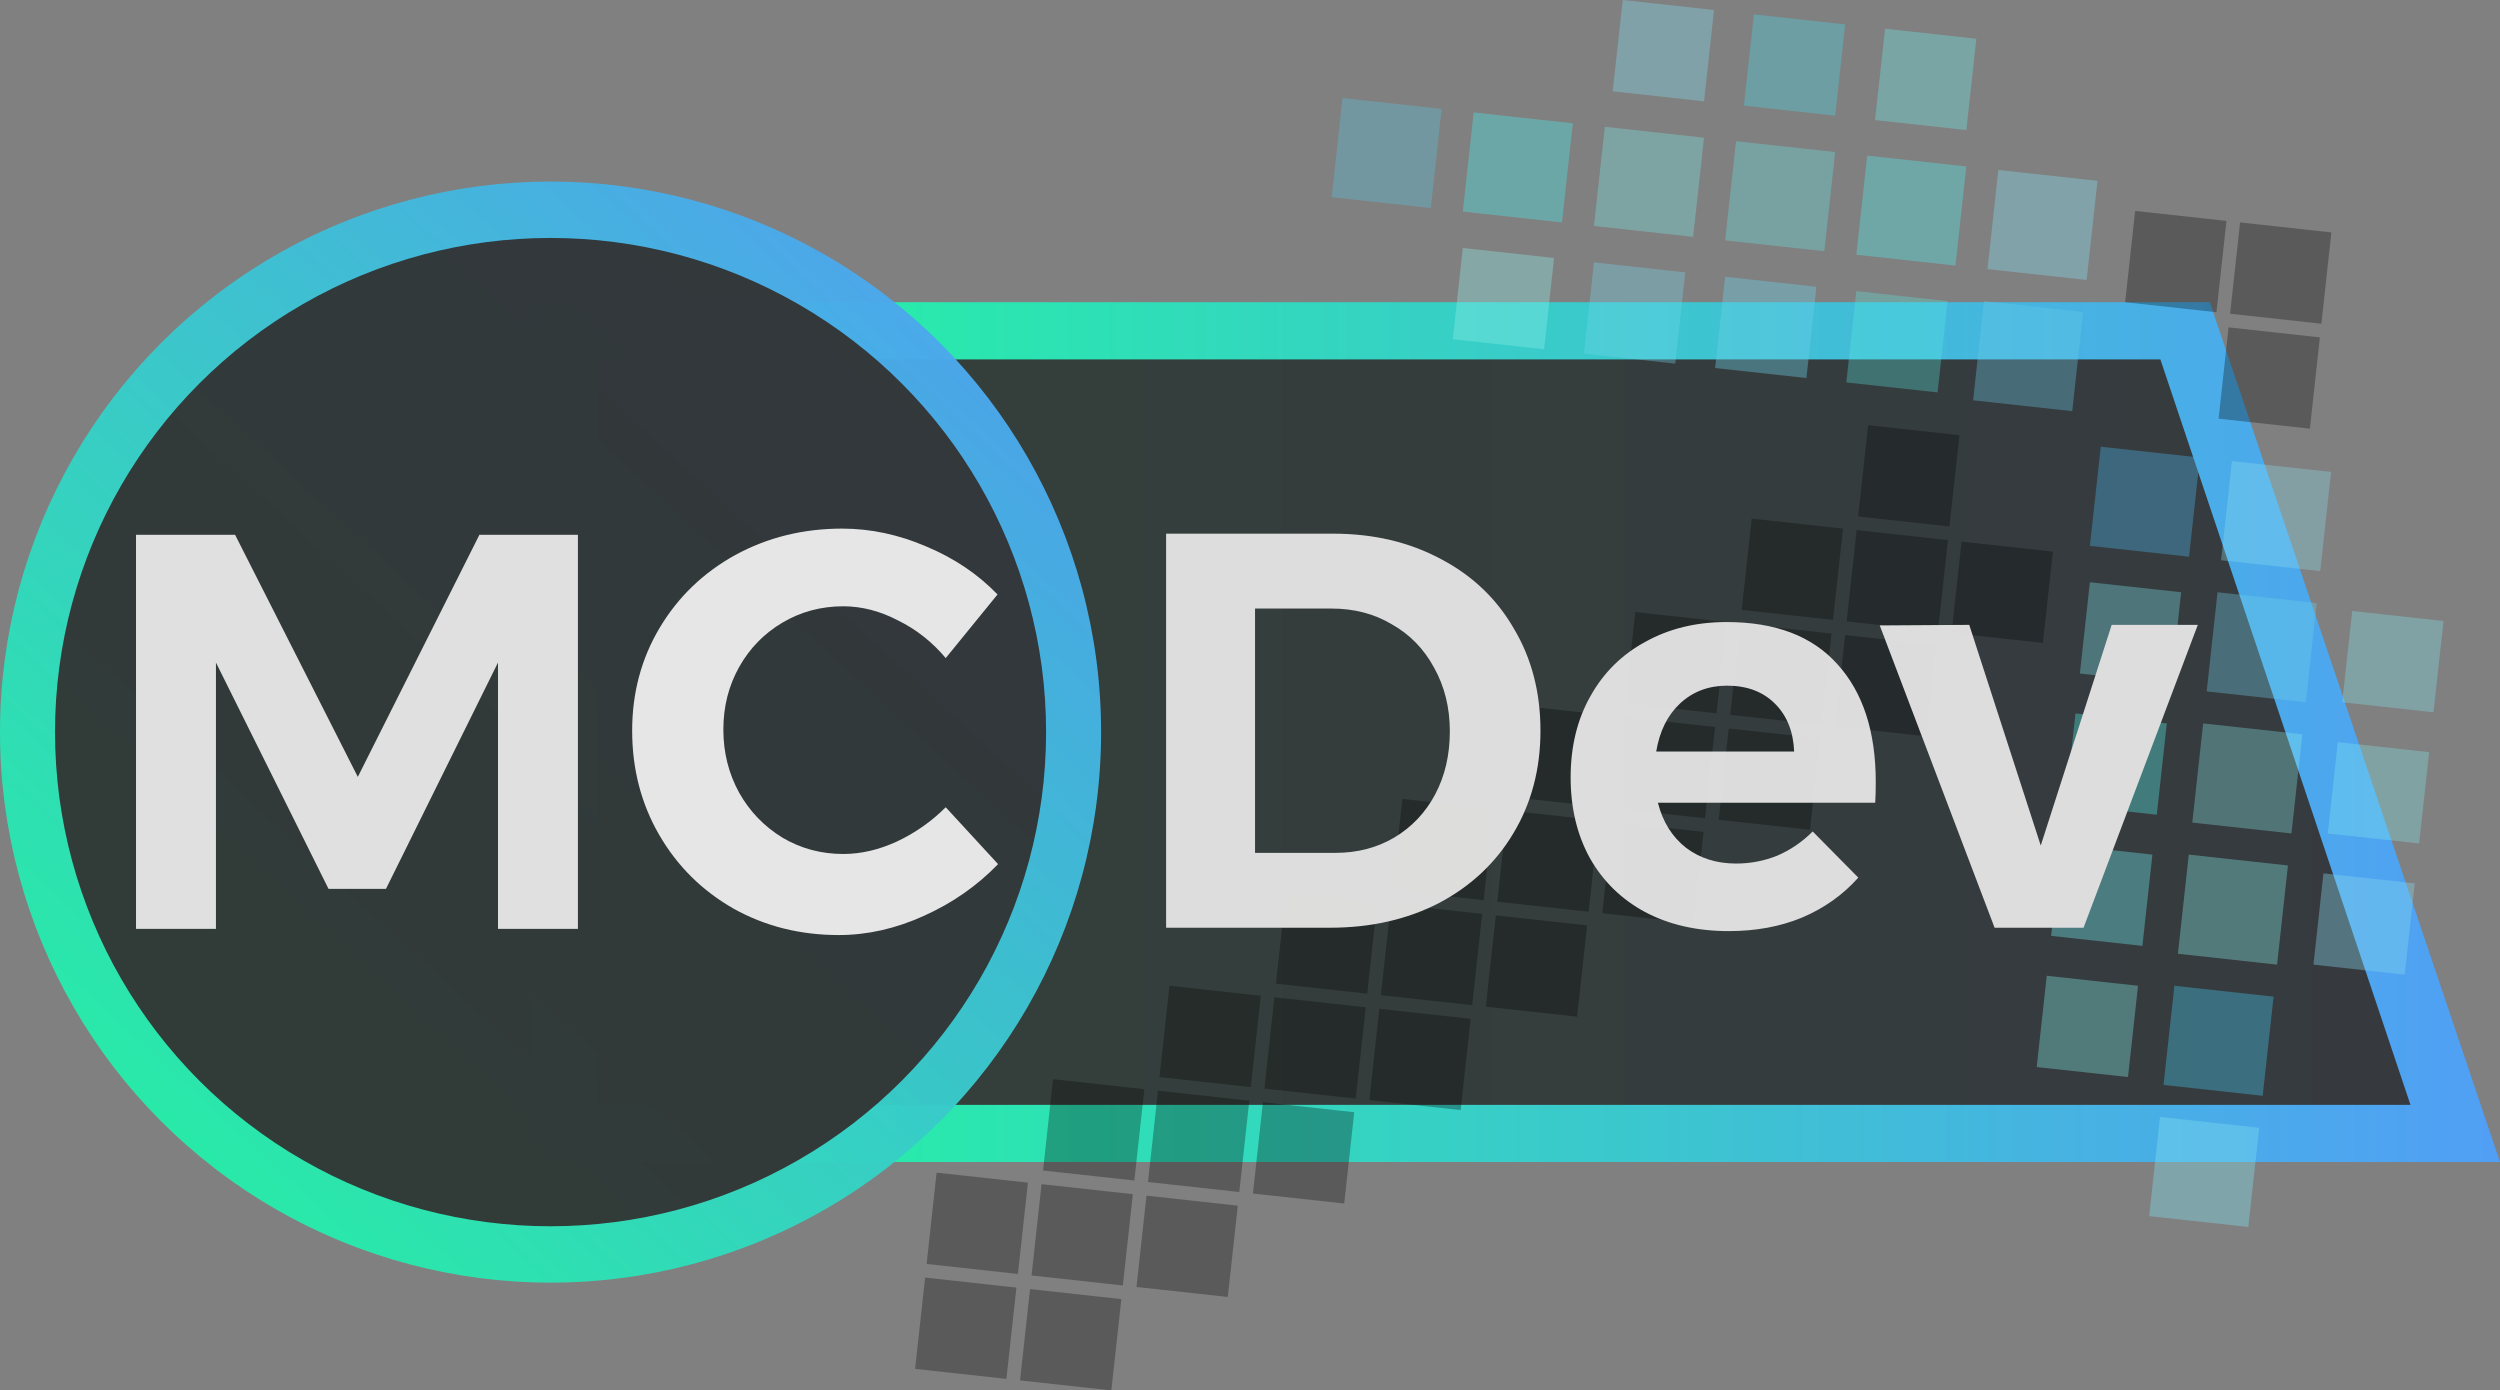 <svg xmlns="http://www.w3.org/2000/svg" width="227.373" height="126.456" xmlns:xlink="http://www.w3.org/1999/xlink" viewBox="0 0 213.162 118.552">
  <rect x="0" y="0" width="213.162" height="118.552" fill="#808080" stroke="none"/>
  <defs>
    <clipPath id="d">
      <circle cx="70" cy="70" r="46.943" fill="#13f102" stroke-width=".922" transform="rotate(47.693)" opacity=".996" stroke-linecap="square"/>
    </clipPath>
    <linearGradient id="b" x1="68.345" x2="230.22" y1="70" y2="70" xlink:href="#a" gradientUnits="userSpaceOnUse" gradientTransform="matrix(1.037 0 0 1 -2.533 0)"/>
    <linearGradient id="a" x1="598.44" x2="535.22" y1="560.7" y2="601.17" gradientTransform="matrix(1.473 0 0 2.216 -235.17 -536.78)" gradientUnits="userSpaceOnUse">
      <stop offset="0" stop-color="#1ffa9b" opacity=".969"/>
      <stop offset="1" stop-color="#509ef5" opacity=".989"/>
    </linearGradient>
    <linearGradient id="c" x1="-67.017" x2="56.732" y1="97.486" y2="98.334" xlink:href="#a" gradientUnits="userSpaceOnUse" gradientTransform="matrix(1.037 0 0 1 -2.533 0)"/>
  </defs>
  <path fill="url(#b)" d="M 68.345,33.345 H 211.478 l 24.742,73.311 H 68.345 Z" opacity=".998" transform="translate(-23.057 -7.577)"/>
  <path fill="#353434" fill-opacity=".969" d="M 74.02,38.22 H 207.261 l 21.324,63.561 H 74.02 Z" opacity=".965" transform="translate(-23.057 -7.577)"/>
  <path fill="url(#c)" d="M -75.375,96.598 -2.294,30.5 65.473,105.165 -7.369,171.174 Z" transform="rotate(-47.693 -20.1 22.293)" clip-path="url(#d)" opacity=".978"/>
  <ellipse cx="70" cy="70" fill="#313030" fill-opacity=".968" rx="42.252" ry="42.134" opacity=".967" transform="translate(-23.057 -7.577)"/>
  <g opacity=".464">
    <path fill="#59e7de" fill-opacity=".863" d="M152.735 -100.373H160.565V-92.542H152.735z" opacity=".786" transform="rotate(6.257 -989.772 12.93)"/>
    <path fill="#68e8e7" fill-opacity=".863" d="M141.147 -111.962H149.651V-103.457H141.147z" opacity=".817" transform="rotate(6.257 -989.772 12.93)"/>
    <path fill="#7be2eb" fill-opacity=".863" d="M175.237 -77.87H183.068V-70.039H175.237z" opacity=".86" transform="rotate(6.257 -989.772 12.93)"/>
    <path fill="#8beeef" fill-opacity=".863" d="M186.151 -66.955H194.656V-58.45H186.151z" opacity=".811" transform="rotate(6.257 -989.772 12.93)"/>
    <path fill="#7aeae6" fill-opacity=".863" d="M129.895 -111.962H138.4V-103.457H129.895z" opacity=".87" transform="rotate(6.257 -989.772 12.93)"/>
    <path fill="#4fe4e2" fill-opacity=".863" d="M118.644 -111.962H127.148V-103.457H118.644z" opacity=".991" transform="rotate(6.257 -989.772 12.93)"/>
    <path fill="#83ebe5" fill-opacity=".863" d="M186.151 -55.703H194.656V-47.198H186.151z" opacity=".908" transform="rotate(6.257 -989.772 12.93)"/>
    <path fill="#43c3e3" fill-opacity=".863" d="M186.151 -44.451H194.656V-35.947H186.151z" opacity=".97" transform="rotate(6.257 -989.772 12.93)"/>
    <path fill="#6bcce9" fill-opacity=".863" d="M163.649 -100.71H172.153V-92.205H163.649z" opacity=".848" transform="rotate(6.257 -989.772 12.93)"/>
    <path fill="#4aafe3" fill-opacity=".863" d="M174.9 -89.458H183.405V-80.954H174.9z" opacity=".944" transform="rotate(6.257 -989.772 12.93)"/>
    <path fill="#53e5e7" fill-opacity=".863" d="M152.398 -111.962H160.902V-103.457H152.398z" opacity=".933" transform="rotate(6.257 -989.772 12.93)"/>
    <path fill="#72d0e8" fill-opacity=".863" d="M186.151 -78.206H194.656V-69.702H186.151z" opacity=".85" transform="rotate(6.257 -989.772 12.93)"/>
    <path fill="#49d3e3" fill-opacity=".863" d="M141.483 -122.877H149.314V-115.045H141.483z" opacity=".898" transform="rotate(6.257 -989.772 12.93)"/>
    <path fill="#83dded" fill-opacity=".863" d="M130.232 -122.877H138.063V-115.045H130.232z" opacity=".907" transform="rotate(6.257 -989.772 12.93)"/>
    <path fill="#6dcfe7" fill-opacity=".863" d="M141.483 -100.373H149.314V-92.542H141.483z" opacity=".952" transform="rotate(6.257 -989.772 12.93)"/>
    <path fill="#74d6ec" fill-opacity=".863" d="M130.232 -100.373H138.063V-92.542H130.232z" opacity=".828" transform="rotate(6.257 -989.772 12.93)"/>
    <path fill="#55e9e3" fill-opacity=".863" d="M175.237 -66.618H183.068V-58.787H175.237z" opacity=".925" transform="rotate(6.257 -989.772 12.93)"/>
    <path fill="#6ee5ea" fill-opacity=".863" d="M175.237 -55.366H183.068V-47.535H175.237z" opacity=".951" transform="rotate(6.257 -989.772 12.93)"/>
    <path fill="#87d5ec" fill-opacity=".863" d="M197.739 -55.366H205.57V-47.535H197.739z" opacity=".926" transform="rotate(6.257 -989.772 12.93)"/>
    <path fill="#85ebec" fill-opacity=".863" d="M197.739 -66.618H205.57V-58.787H197.739z" opacity=".814" transform="rotate(6.257 -989.772 12.93)"/>
    <path fill="#83d8eb" fill-opacity=".863" d="M163.649 -111.962H172.153V-103.457H163.649z" opacity=".946" transform="rotate(6.257 -989.772 12.93)"/>
    <path fill="#8ddeee" fill-opacity=".863" d="M186.151 -89.458H194.656V-80.954H186.151z" opacity=".829" transform="rotate(6.257 -989.772 12.93)"/>
    <path fill="#81e5eb" fill-opacity=".863" d="M197.739 -77.87H205.57V-70.039H197.739z" opacity=".827" transform="rotate(6.257 -989.772 12.93)"/>
    <path fill="#6bebe3" fill-opacity=".863" d="M152.735 -122.877H160.565V-115.045H152.735z" opacity=".886" transform="rotate(6.257 -989.772 12.93)"/>
    <path fill="#55c9e5" fill-opacity=".863" d="M107.393 -111.962H115.897V-103.457H107.393z" opacity=".796" transform="rotate(6.257 -989.772 12.93)"/>
    <path fill="#8dece7" fill-opacity=".863" d="M118.981 -100.373H126.812V-92.542H118.981z" opacity=".887" transform="rotate(6.257 -989.772 12.93)"/>
    <path fill="#7edeed" fill-opacity=".863" d="M186.151 -33.2H194.656V-24.695H186.151z" opacity=".954" transform="rotate(6.257 -989.772 12.93)"/>
    <path fill="#82eae4" fill-opacity=".863" d="M175.237 -44.115H183.068V-36.284H175.237z" opacity=".9" transform="rotate(6.257 -989.772 12.93)"/>
    <path fill="#000000" fill-opacity=".648" d="M163.986-80.12H171.817V-72.289H163.986zM154.985-80.12H162.816V-72.289H154.985zM154.985-71.119H162.816V-63.288H154.985zM145.984-71.119H153.815V-63.288H145.984zM145.984-62.117H153.815V-54.286H145.984zM136.983-62.117H144.814V-54.286H136.983zM175.624-109.762H183.455V-101.93H175.624zM184.625-100.76H192.456V-92.929H184.625zM184.625-109.762H192.456V-101.93H184.625zM154.985-89.121H162.816V-81.29H154.985zM145.984-80.12H153.815V-72.289H145.984zM136.983-71.119H144.814V-63.288H136.983zM127.982-62.117H135.813V-54.286H127.982zM136.983-53.116H144.814V-45.285H136.983zM127.982-53.116H135.813V-45.285H127.982zM118.981-53.116H126.812V-45.285H118.981zM127.982-44.115H135.813V-36.283H127.982zM118.981-44.115H126.812V-36.283H118.981zM109.98-44.115H117.811V-36.283H109.98zM118.981-35.113H126.812V-27.282H118.981zM109.98-35.113H117.811V-27.282H109.98zM100.979-35.113H108.81V-27.282H100.979zM109.98-26.112H117.811V-18.281H109.98zM100.979-26.112H108.81V-18.281H100.979zM91.978-26.112H99.809V-18.281H91.978zM100.979-17.111H108.81V-9.279H100.979zM91.978-17.111H99.809V-9.279H91.978zM82.977-17.111H90.808V-9.279H82.977zM91.978-8.109H99.809V-.278H91.978zM82.977-8.109H90.808V-.278H82.977z" opacity=".987" transform="rotate(6.257 -989.772 12.93)"/>
  </g>
  <g fill="#edecec" style="line-height:125%;-inkscape-font-specification:'URW Gothic Semi-Bold'" font-weight="600" font-size="48" font-family="Montserrat" letter-spacing="-.39" word-spacing="6.87" opacity=".967" text-anchor="middle">
    <path d="m 34.654,53.176 h 8.448 l 10.464,20.64 10.368,-20.64 h 8.4 v 33.6 h -6.816 v -22.704 l -9.552,19.296 h -4.896 l -9.6,-19.296 v 22.704 h -6.816 z" style="line-height:169.6%;-inkscape-font-specification:'Montserrat Semi-Bold';text-align:center" opacity=".962" transform="translate(-23.057 -7.577)"/>
    <path d="m 103.694,63.688 q -1.728,-2.064 -4.08,-3.216 -2.304,-1.2 -4.656,-1.2 -2.832,0 -5.184,1.392 -2.352,1.392 -3.696,3.792 -1.344,2.4 -1.344,5.328 0,2.928 1.344,5.376 1.344,2.4 3.696,3.84 2.352,1.392 5.184,1.392 2.256,0 4.56,-1.056 2.352,-1.104 4.176,-2.928 l 4.464,4.848 q -2.688,2.784 -6.336,4.416 -3.6,1.632 -7.248,1.632 -4.944,0 -8.976,-2.256 -4.032,-2.304 -6.336,-6.288 -2.304,-3.984 -2.304,-8.88 0,-4.848 2.352,-8.784 2.352,-3.936 6.432,-6.192 4.128,-2.256 9.12,-2.256 3.648,0 7.2,1.536 3.552,1.488 6.048,4.08 z" style="line-height:169.6%;-inkscape-font-specification:'Montserrat Semi-Bold';text-align:center" opacity=".996" transform="translate(-23.057 -7.577)"/>
  </g>
  <path fill="#e0dfdf" d="M136.741 53.08q5.136 0 9.168 2.16 4.032 2.112 6.24 5.952 2.256 3.792 2.256 8.688 0 4.896-2.304 8.736-2.256 3.792-6.336 5.952-4.08 2.112-9.312 2.112h-13.968v-33.6zm.192 27.216q2.784 0 4.992-1.296 2.256-1.344 3.504-3.696 1.248-2.352 1.248-5.376 0-3.024-1.344-5.424-1.296-2.4-3.6-3.696-2.256-1.344-5.136-1.344h-6.528v20.832zM170.273 60.616q6.24 0 9.456 3.6 3.264 3.6 3.264 10.032 0 1.152-.048 1.776h-18.528q.624 2.448 2.4 3.84 1.776 1.344 4.272 1.344 1.824 0 3.504-.672 1.68-.72 3.024-2.064l3.888 3.936q-1.968 2.208-4.8 3.408-2.784 1.152-6.24 1.152-4.08 0-7.152-1.632-3.024-1.632-4.704-4.608-1.632-2.976-1.632-6.864 0-3.936 1.68-6.912 1.68-3.024 4.704-4.656 3.024-1.68 6.912-1.68zm5.76 11.04q-.096-2.544-1.632-4.08-1.536-1.536-4.08-1.536-2.4 0-4.032 1.536-1.584 1.488-2.016 4.08zM183.333 60.904l7.632-.048 6.096 18.816 6.048-18.816h7.344l-9.744 25.824h-7.584z" style="line-height:1000%;-inkscape-font-specification:'Montserrat Semi-Bold'" opacity=".986" transform="translate(-23.057 -7.577)" font-size="48" font-family="Montserrat" letter-spacing="0" word-spacing="0" font-weight="600"/>
</svg>
